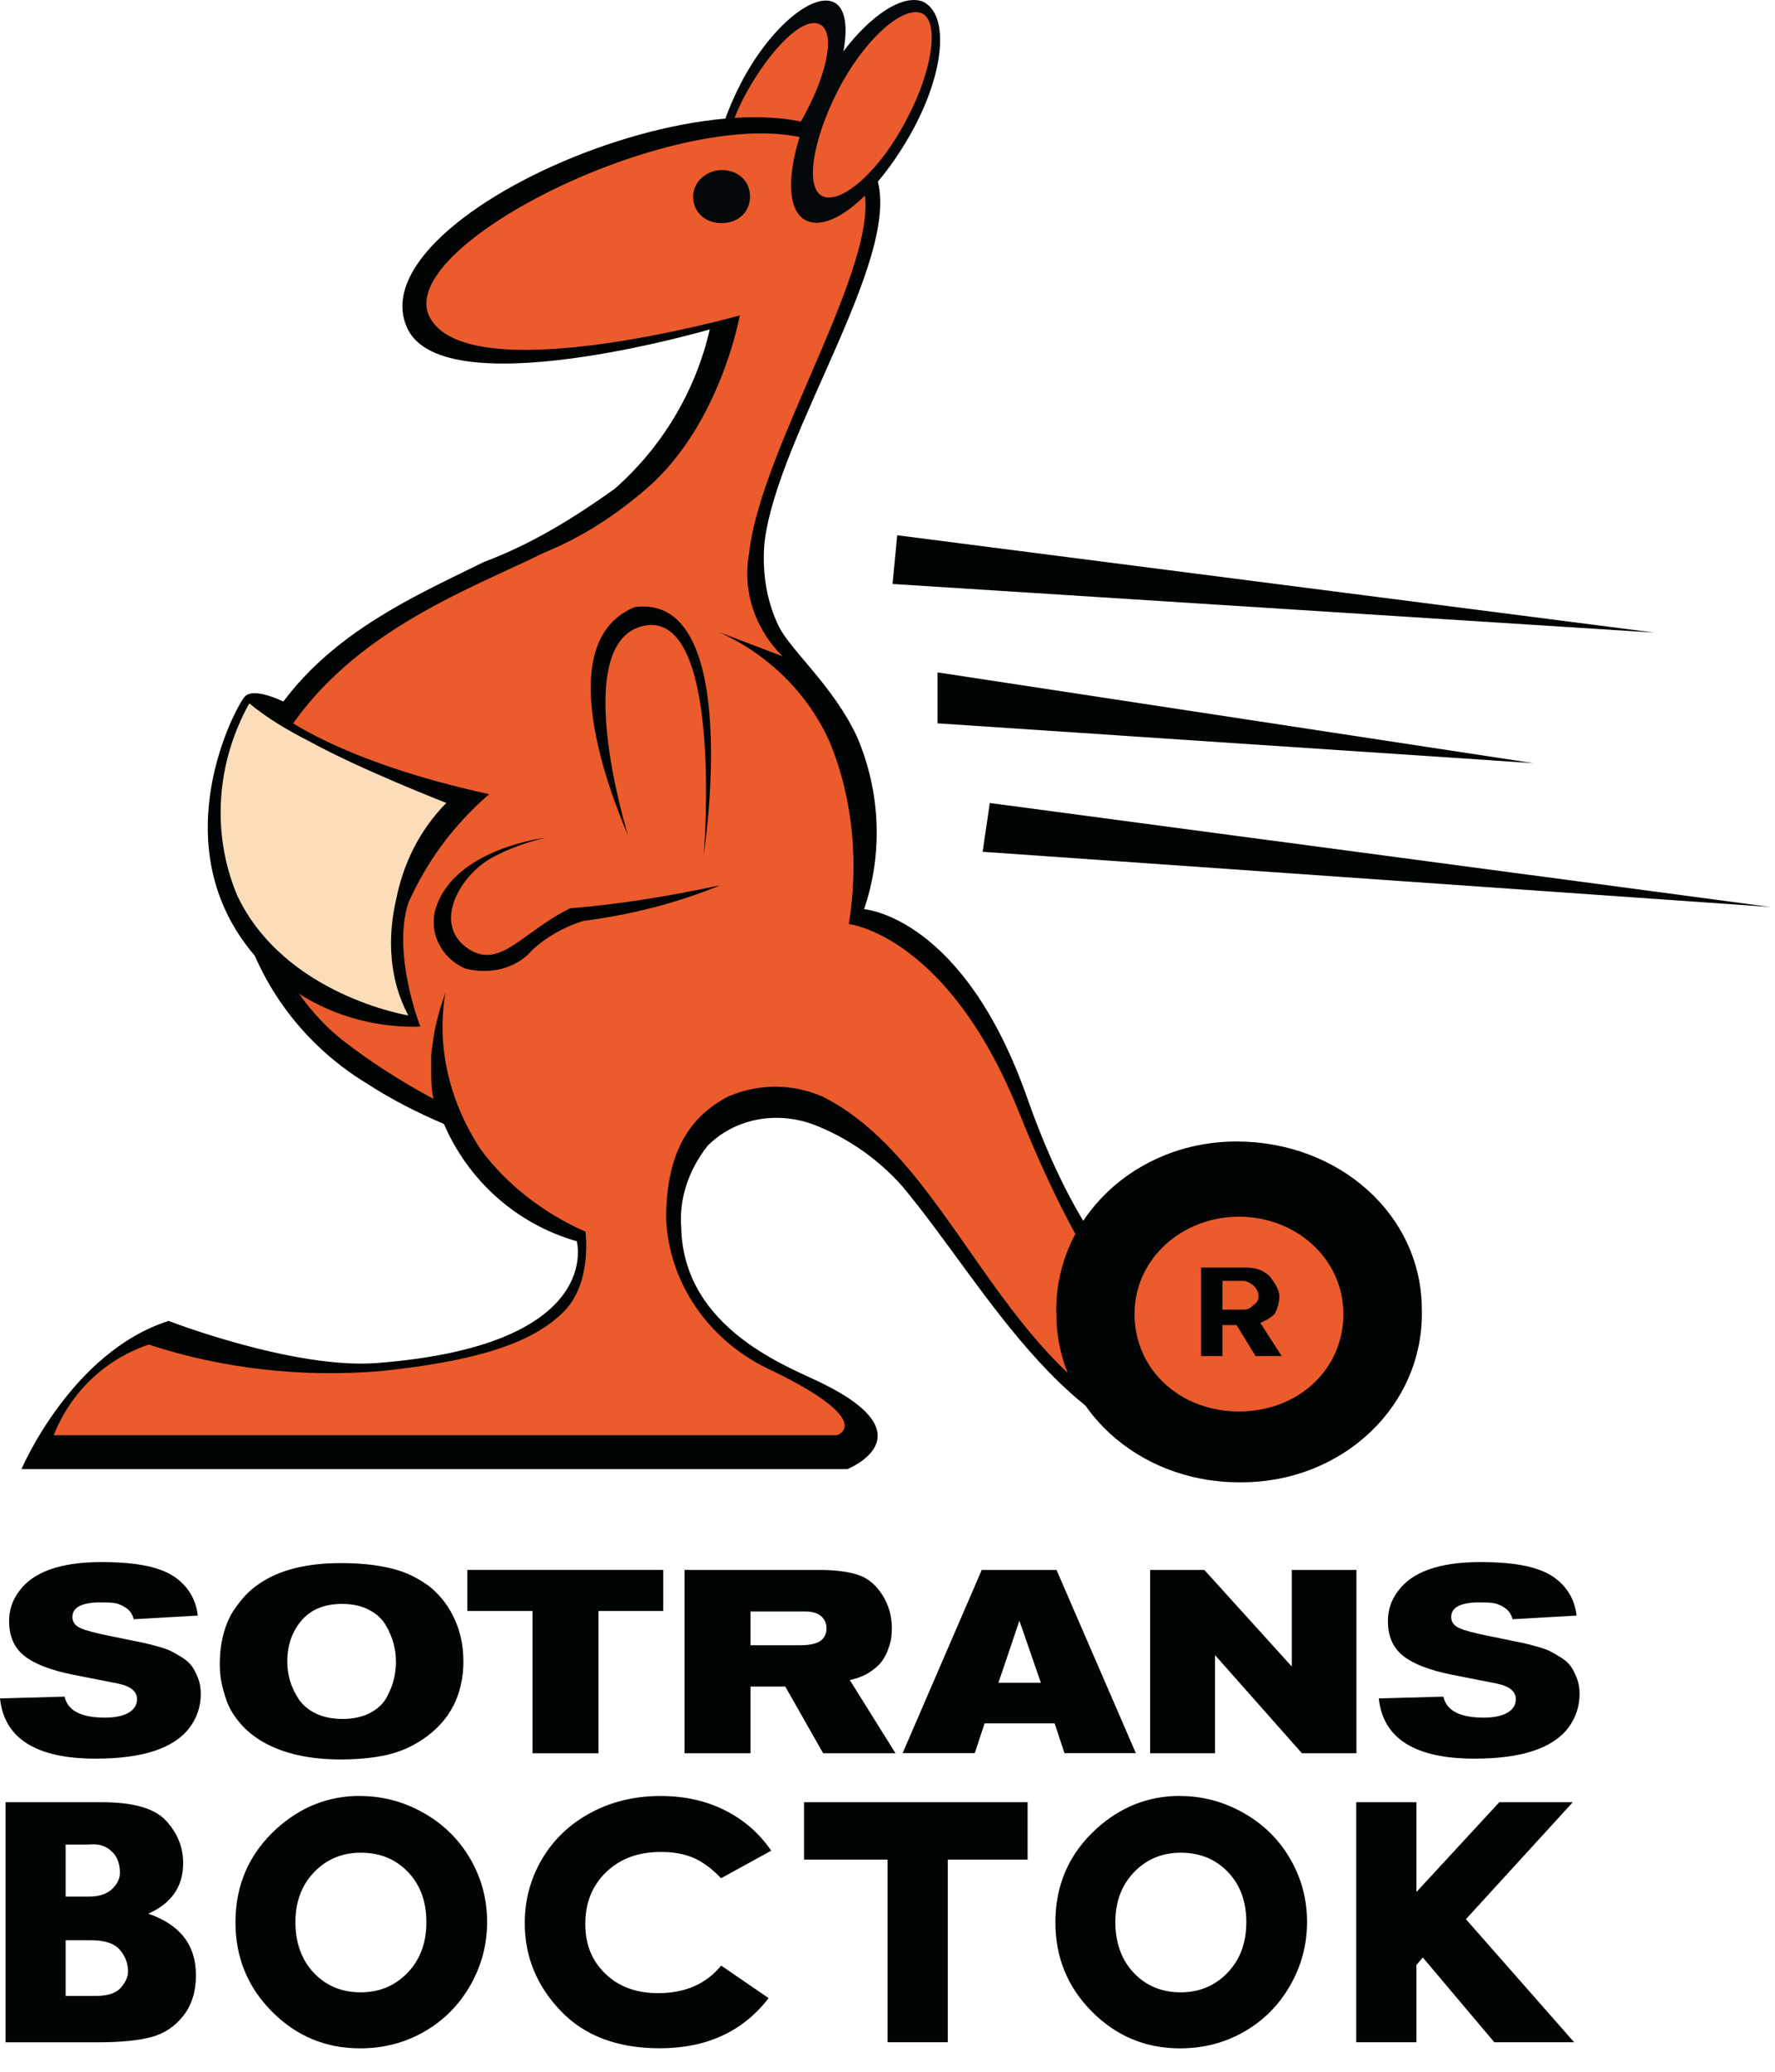 <svg width="72" height="84" viewBox="0 0 72 84" fill="none" xmlns="http://www.w3.org/2000/svg">
<path d="M33.217 4.834C32.063 7.079 30.327 8.514 29.464 8.154C28.595 7.793 28.888 5.64 30.042 3.395C31.2 1.154 32.929 -0.285 33.795 0.079C34.662 0.436 34.371 2.59 33.217 4.834Z" fill="#04080A"/>
<path d="M32.641 4.652C31.678 6.448 30.427 7.614 29.751 7.344C29.079 7.075 29.37 5.372 30.33 3.664C31.293 1.959 32.544 0.702 33.22 0.971C33.892 1.241 33.604 2.855 32.641 4.652Z" fill="#EB5B2D"/>
<path d="M53.82 54.902C52.569 54.989 51.221 54.902 49.97 54.632C48.619 54.096 44.769 53.287 41.691 44.582C39.093 37.133 35.049 36.864 35.049 36.864C35.818 34.622 35.724 32.108 34.761 29.867C33.795 27.801 32.062 26.368 31.584 25.381C31.102 24.39 30.911 23.224 31.005 22.061C31.487 17.575 36.975 9.945 35.434 6.895C32.547 1.152 14.546 8.243 16.466 13.177C17.72 16.588 28.791 13.356 28.791 13.356C28.212 15.87 26.864 18.114 24.938 19.817C23.302 20.983 21.57 22.061 19.643 22.779C16.372 24.393 12.134 26.19 10.208 30.673C9.536 32.378 9.245 34.174 9.536 35.97C10.017 39.199 11.941 42.162 14.924 43.958C15.89 44.585 16.948 45.121 18.008 45.572C18.971 47.814 20.894 49.61 23.396 50.328C23.396 50.328 24.553 54.544 15.312 55.262C11.941 55.532 6.84 53.557 6.84 53.557C2.89 54.814 0.87 59.566 0.87 59.566H34.373C34.373 59.566 37.745 58.221 33.313 56.068C32.062 55.441 27.731 53.914 27.634 49.786C27.537 48.623 27.925 47.453 28.694 46.466C29.754 45.391 31.39 45.033 32.929 45.569C34.373 46.108 35.624 47.002 36.585 48.08C40.053 52.206 43.615 59.385 49.776 59.027C55.358 58.579 53.913 54.811 53.82 54.902Z" fill="#000404"/>
<path d="M52.823 53.976C52.823 53.976 49.358 55.411 48.01 54.872C46.662 54.333 44.448 52.807 41.367 45.183C38.481 37.913 34.434 37.465 34.434 37.465C34.819 35.045 34.628 32.443 33.665 30.11C32.798 28.135 31.163 26.521 29.142 25.621L31.741 26.609C30.587 25.446 30.106 23.919 30.393 22.392C30.875 17.997 36.17 10.01 34.916 7.317C32.511 1.935 15.854 9.292 17.396 12.79C18.838 15.932 30.006 12.79 30.006 12.79C30.006 12.79 29.236 17.186 26.253 19.788C25.002 20.866 23.651 21.762 22.112 22.389C19.032 23.916 13.834 25.709 11.235 30.377C8.921 34.593 10.847 39.709 13.834 42.129C14.988 43.029 16.239 43.835 17.587 44.556C17.49 44.195 17.49 43.747 17.49 43.389V42.85C17.49 42.581 17.587 42.223 17.587 41.954V42.045C17.684 41.415 17.878 40.788 18.068 40.248C17.684 42.49 18.262 44.734 19.51 46.618C20.567 48.054 22.109 49.223 23.748 49.938C23.748 49.938 24.035 52.001 22.878 53.17C21.724 54.336 19.701 55.145 15.463 55.59C12.289 55.86 9.015 55.499 6.031 54.515C4.202 55.142 2.854 56.49 2.178 58.192H33.952C33.952 58.192 35.588 57.656 31.354 55.59C28.755 54.424 27.119 51.998 27.022 49.399C27.022 46.709 27.985 45.273 29.524 44.465C30.775 43.926 32.123 43.926 33.374 44.465C39.441 47.515 40.98 58.104 50.221 58.822C56.767 59.54 52.917 54.064 52.82 53.976" fill="#EB5B2C"/>
<path d="M42.847 53.282C42.75 49.423 46.024 46.282 50.162 46.282C54.3 46.282 57.674 49.245 57.674 53.1C57.771 56.959 54.496 60.1 50.359 60.1H50.262C46.121 60.1 42.85 57.05 42.85 53.282" fill="#000404"/>
<path d="M36.973 5.369C35.625 7.792 33.796 9.406 32.739 8.958C31.678 8.51 31.969 6.086 33.22 3.663C34.471 1.243 36.398 -0.371 37.455 0.074C38.515 0.613 38.321 2.945 36.973 5.369Z" fill="#04080A"/>
<path d="M28.116 7.97C28.116 7.343 28.695 6.895 29.27 6.895C29.946 6.895 30.424 7.343 30.424 7.97C30.424 8.597 29.943 9.046 29.27 9.046C28.598 9.046 28.116 8.597 28.116 7.97Z" fill="#04080A"/>
<path d="M36.779 4.833C35.719 6.899 34.181 8.244 33.411 7.974C32.639 7.705 32.93 5.733 33.99 3.667C35.05 1.604 36.589 0.256 37.358 0.526C38.127 0.796 37.84 2.858 36.779 4.833Z" fill="#EB5B2D"/>
<path d="M19.837 32.2C13.676 30.855 11.365 28.971 11.365 28.971L11.653 28.523C11.653 28.523 10.305 27.805 9.92 28.253C9.536 28.704 6.649 34.087 10.114 38.482C11.753 40.548 14.349 41.714 17.048 41.623C17.048 41.623 15.89 38.664 16.566 36.598C17.335 34.893 18.395 33.457 19.837 32.203" fill="#000404"/>
<path d="M18.102 32.557C17.042 33.632 16.369 34.98 16.081 36.416C15.697 38.03 15.791 39.736 16.563 41.171C16.563 41.171 11.559 40.363 9.63 36.325C8.569 33.814 8.763 30.942 10.111 28.519C10.881 29.146 11.65 29.598 12.519 30.043C14.637 31.209 18.102 32.554 18.102 32.554" fill="#FBDDB9"/>
<path d="M36.395 21.702L67.106 25.649L36.204 23.677L36.395 21.702Z" fill="#000404"/>
<path d="M38.029 27.262L62.194 30.942L38.029 29.328V27.262Z" fill="#000404"/>
<path d="M40.15 32.558L71.821 36.775L39.859 34.536L40.15 32.558Z" fill="#000404"/>
<path d="M28.549 34.638C28.549 34.638 29.364 24.7 26.111 25.372C23.036 26.048 25.478 33.881 25.478 33.881C25.208 33.205 22.043 26.13 25.747 24.615C30.176 24.024 28.549 34.638 28.549 34.638Z" fill="#000404"/>
<path d="M29.181 35.901C27.194 36.322 25.207 36.658 23.126 36.828C21.227 37.758 20.324 39.272 19.061 38.512C17.435 37.503 18.701 35.395 20.055 34.723C20.688 34.387 21.412 34.132 22.133 33.966C22.133 33.966 18.519 34.387 17.704 36.746C17.344 37.758 17.886 38.851 18.88 39.272C19.873 39.527 20.957 39.272 21.593 38.515C22.133 38.012 22.857 37.588 23.671 37.337C25.662 37.082 27.558 36.58 29.184 35.904" fill="#000404"/>
<path d="M50.258 49.331C47.947 49.331 46.02 51.037 46.02 53.278C46.02 55.52 47.853 57.228 50.258 57.228C52.663 57.228 54.492 55.523 54.492 53.278C54.492 51.034 52.569 49.331 50.258 49.331ZM50.93 54.983L50.161 53.726H49.585V54.983H48.719V51.394H50.548C50.933 51.394 51.221 51.485 51.512 51.755C51.706 52.021 51.896 52.291 51.896 52.56C51.896 52.83 51.799 53.099 51.703 53.278C51.509 53.46 51.318 53.548 51.124 53.639L51.99 54.983H50.93Z" fill="#EB5B2C"/>
<path d="M50.838 52.116C50.741 52.028 50.55 51.934 50.453 51.934H49.587V53.1H50.453C50.647 53.1 50.744 53.012 50.838 52.922C51.125 52.743 51.125 52.385 50.838 52.116Z" fill="#E95C2A"/>
<path d="M-6.10352e-05 68.863L2.62 68.791C2.747 69.36 3.292 69.642 4.262 69.642C4.668 69.642 4.986 69.575 5.216 69.442C5.443 69.309 5.558 69.127 5.558 68.894C5.558 68.579 5.301 68.367 4.789 68.261L2.968 67.903C2.063 67.721 1.402 67.467 0.99 67.14C0.575 66.813 0.369 66.343 0.369 65.725C0.369 65.277 0.503 64.877 0.769 64.526C1.336 63.732 2.453 63.335 4.116 63.335C5.128 63.335 5.906 63.435 6.452 63.629C7.048 63.832 7.488 64.184 7.769 64.683C7.903 64.929 7.987 65.201 8.024 65.504L5.425 65.653C5.376 65.45 5.267 65.292 5.098 65.183C4.928 65.074 4.774 65.01 4.628 64.995C4.486 64.977 4.31 64.968 4.107 64.968C3.329 64.968 2.938 65.165 2.938 65.559C2.938 65.762 3.044 65.913 3.259 66.01C3.471 66.107 3.877 66.216 4.474 66.334L5.41 66.525C5.649 66.573 5.81 66.607 5.894 66.625C5.979 66.643 6.143 66.686 6.385 66.752C6.627 66.819 6.806 66.879 6.921 66.937C7.036 66.995 7.188 67.079 7.373 67.194C7.56 67.309 7.697 67.434 7.787 67.561C7.878 67.691 7.96 67.852 8.036 68.046C8.109 68.239 8.145 68.448 8.145 68.672C8.145 69.194 7.987 69.66 7.672 70.072C7.033 70.893 5.77 71.305 3.883 71.305C1.469 71.305 0.173 70.49 -6.10352e-05 68.863Z" fill="#000404"/>
<path d="M18.798 67.339C18.798 68.714 18.253 69.774 17.157 70.516C16.699 70.825 16.206 71.04 15.672 71.158C15.139 71.276 14.518 71.337 13.81 71.337C12.546 71.337 11.502 71.101 10.672 70.631C10.299 70.413 9.987 70.159 9.736 69.862C9.484 69.568 9.302 69.265 9.193 68.956C9.084 68.647 9.012 68.378 8.972 68.15C8.933 67.923 8.915 67.699 8.915 67.481C8.915 67.039 8.966 66.627 9.066 66.248C9.169 65.87 9.305 65.549 9.481 65.291C9.657 65.031 9.826 64.816 9.99 64.649C10.157 64.479 10.332 64.334 10.523 64.207C11.335 63.652 12.434 63.377 13.819 63.377C14.449 63.377 15.012 63.422 15.503 63.513C15.993 63.604 16.405 63.734 16.739 63.904C17.072 64.073 17.344 64.249 17.553 64.434C17.762 64.619 17.953 64.837 18.123 65.082C18.571 65.748 18.795 66.5 18.795 67.336M16.06 67.357C16.06 67.118 16.03 66.881 15.966 66.642C15.903 66.403 15.8 66.154 15.651 65.9C15.503 65.642 15.279 65.433 14.973 65.273C14.667 65.112 14.303 65.031 13.882 65.031C13.158 65.031 12.607 65.258 12.225 65.709C11.844 66.163 11.653 66.715 11.653 67.369C11.653 67.641 11.692 67.908 11.768 68.162C11.847 68.42 11.965 68.665 12.126 68.905C12.286 69.144 12.519 69.335 12.825 69.48C13.131 69.623 13.486 69.695 13.894 69.695C14.331 69.695 14.7 69.613 15.009 69.453C15.318 69.292 15.542 69.08 15.684 68.82C15.824 68.559 15.924 68.314 15.978 68.078C16.033 67.841 16.063 67.602 16.063 67.357H16.06Z" fill="#000404"/>
<path d="M26.905 65.316H24.276V71.087H21.601V65.316H18.957V63.653H26.905V65.316Z" fill="#000404"/>
<path d="M36.328 71.087H33.39L31.854 68.382H30.443V71.087H27.768V63.653H33.242C33.859 63.653 34.371 63.717 34.777 63.844C35.183 63.968 35.525 64.247 35.798 64.677C36.052 65.083 36.177 65.528 36.177 66.013C36.177 66.14 36.167 66.261 36.155 66.382C36.143 66.501 36.101 66.658 36.034 66.849C35.968 67.043 35.877 67.215 35.762 67.37C35.647 67.524 35.477 67.67 35.256 67.812C35.035 67.951 34.774 68.054 34.471 68.118L36.325 71.087H36.328ZM30.443 65.337V66.707H32.442C32.917 66.707 33.232 66.619 33.378 66.443C33.478 66.325 33.526 66.186 33.526 66.022C33.526 65.874 33.487 65.749 33.411 65.643C33.272 65.44 33.017 65.337 32.654 65.337H30.443Z" fill="#000404"/>
<path d="M46.075 71.083H43.179L42.78 69.875H39.938L39.539 71.083H36.613L39.823 63.653H42.855L46.075 71.083ZM42.222 68.23L41.35 65.713L40.499 68.23H42.225H42.222Z" fill="#000404"/>
<path d="M55.022 71.087H52.811L49.285 67.106V71.087H46.653V63.653H48.852L52.399 67.57V63.653H55.022V71.087Z" fill="#000404"/>
<path d="M55.928 68.863L58.548 68.791C58.676 69.36 59.221 69.642 60.19 69.642C60.596 69.642 60.914 69.575 61.144 69.442C61.371 69.309 61.487 69.127 61.487 68.894C61.487 68.579 61.229 68.367 60.717 68.261L58.897 67.903C57.991 67.721 57.331 67.467 56.919 67.14C56.504 66.813 56.298 66.343 56.298 65.725C56.298 65.277 56.431 64.877 56.698 64.526C57.264 63.732 58.382 63.335 60.045 63.335C61.056 63.335 61.835 63.435 62.38 63.629C62.977 63.832 63.416 64.184 63.698 64.683C63.831 64.929 63.916 65.201 63.952 65.504L61.353 65.653C61.305 65.45 61.196 65.292 61.026 65.183C60.857 65.074 60.702 65.01 60.557 64.995C60.414 64.977 60.239 64.968 60.036 64.968C59.257 64.968 58.867 65.165 58.867 65.559C58.867 65.762 58.972 65.913 59.188 66.01C59.4 66.107 59.806 66.216 60.402 66.334L61.338 66.525C61.578 66.573 61.738 66.607 61.823 66.625C61.908 66.643 62.071 66.686 62.313 66.752C62.556 66.819 62.735 66.879 62.85 66.937C62.965 66.995 63.116 67.079 63.301 67.194C63.489 67.309 63.625 67.434 63.716 67.561C63.807 67.691 63.889 67.852 63.964 68.046C64.037 68.239 64.073 68.448 64.073 68.672C64.073 69.194 63.916 69.66 63.601 70.072C62.962 70.893 61.699 71.305 59.812 71.305C57.398 71.305 56.101 70.49 55.928 68.863Z" fill="#000404"/>
<path d="M0.224 82.803V73.071H4.131C5.413 73.071 6.285 73.322 6.742 73.828C7.203 74.331 7.43 74.903 7.43 75.542C7.43 76.49 6.957 77.172 6.015 77.59C7.303 78.032 7.948 78.862 7.948 80.086C7.948 80.749 7.778 81.294 7.439 81.727C7.1 82.161 6.67 82.448 6.146 82.591C5.625 82.733 4.895 82.806 3.959 82.806H0.224V82.803ZM2.665 76.899H3.607C4.007 76.899 4.319 76.799 4.537 76.599C4.755 76.399 4.864 76.178 4.864 75.933C4.864 75.57 4.758 75.285 4.549 75.082C4.34 74.879 4.092 74.779 3.804 74.779L3.489 74.788H2.662V76.899H2.665ZM2.665 80.925H3.895C4.374 80.925 4.71 80.813 4.904 80.588C5.098 80.364 5.195 80.146 5.195 79.931C5.195 79.616 5.086 79.325 4.867 79.062C4.649 78.798 4.256 78.668 3.686 78.668H2.662V80.922L2.665 80.925Z" fill="#000404"/>
<path d="M14.597 72.819C15.515 72.819 16.378 73.049 17.187 73.507C17.996 73.967 18.626 74.588 19.08 75.375C19.534 76.163 19.759 77.011 19.759 77.926C19.759 78.841 19.531 79.704 19.074 80.501C18.617 81.3 17.996 81.924 17.208 82.375C16.421 82.827 15.554 83.051 14.606 83.051C13.21 83.051 12.02 82.554 11.032 81.561C10.045 80.567 9.551 79.362 9.551 77.941C9.551 76.42 10.108 75.154 11.223 74.14C12.201 73.258 13.325 72.816 14.594 72.816L14.597 72.819ZM14.636 75.118C13.879 75.118 13.246 75.382 12.74 75.909C12.235 76.436 11.983 77.111 11.983 77.935C11.983 78.759 12.232 79.468 12.731 79.992C13.231 80.516 13.861 80.779 14.627 80.779C15.394 80.779 16.027 80.513 16.536 79.983C17.045 79.452 17.296 78.768 17.296 77.935C17.296 77.102 17.048 76.42 16.548 75.899C16.048 75.379 15.412 75.118 14.633 75.118H14.636Z" fill="#000404"/>
<path d="M31.282 75.037L29.249 76.154C28.867 75.754 28.489 75.479 28.116 75.321C27.744 75.164 27.304 75.088 26.805 75.088C25.89 75.088 25.151 75.361 24.587 75.906C24.024 76.451 23.742 77.148 23.742 78.002C23.742 78.856 24.015 79.504 24.557 80.028C25.099 80.552 25.814 80.813 26.699 80.813C27.792 80.813 28.643 80.44 29.252 79.695L31.178 81.013C30.134 82.37 28.661 83.048 26.759 83.048C25.048 83.048 23.706 82.542 22.74 81.528C21.77 80.513 21.286 79.329 21.286 77.969C21.286 77.027 21.522 76.16 21.992 75.367C22.464 74.573 23.121 73.949 23.963 73.498C24.808 73.043 25.751 72.819 26.796 72.819C27.762 72.819 28.628 73.01 29.398 73.395C30.167 73.779 30.797 74.328 31.285 75.037H31.282Z" fill="#000404"/>
<path d="M32.614 73.071H41.683V75.397H38.445V82.803H36.004V75.397H32.614V73.071Z" fill="#000404"/>
<path d="M47.856 72.819C48.774 72.819 49.638 73.049 50.446 73.507C51.255 73.967 51.885 74.588 52.339 75.375C52.794 76.163 53.018 77.011 53.018 77.926C53.018 78.841 52.791 79.704 52.333 80.501C51.876 81.3 51.255 81.924 50.468 82.375C49.68 82.827 48.814 83.051 47.866 83.051C46.469 83.051 45.279 82.554 44.291 81.561C43.304 80.567 42.81 79.362 42.81 77.941C42.81 76.42 43.367 75.154 44.482 74.14C45.461 73.258 46.584 72.816 47.853 72.816L47.856 72.819ZM47.896 75.118C47.139 75.118 46.506 75.382 46 75.909C45.494 76.436 45.242 77.111 45.242 77.935C45.242 78.759 45.491 79.468 45.991 79.992C46.49 80.516 47.12 80.779 47.887 80.779C48.653 80.779 49.286 80.513 49.795 79.983C50.304 79.452 50.555 78.768 50.555 77.935C50.555 77.102 50.307 76.42 49.807 75.899C49.307 75.379 48.671 75.118 47.893 75.118H47.896Z" fill="#000404"/>
<path d="M55.014 73.071H57.455V76.711L60.817 73.071H63.798L59.463 77.814L63.852 82.803H60.614L57.713 79.365L57.455 79.671V82.803H55.014V73.071Z" fill="#000404"/>
</svg>
